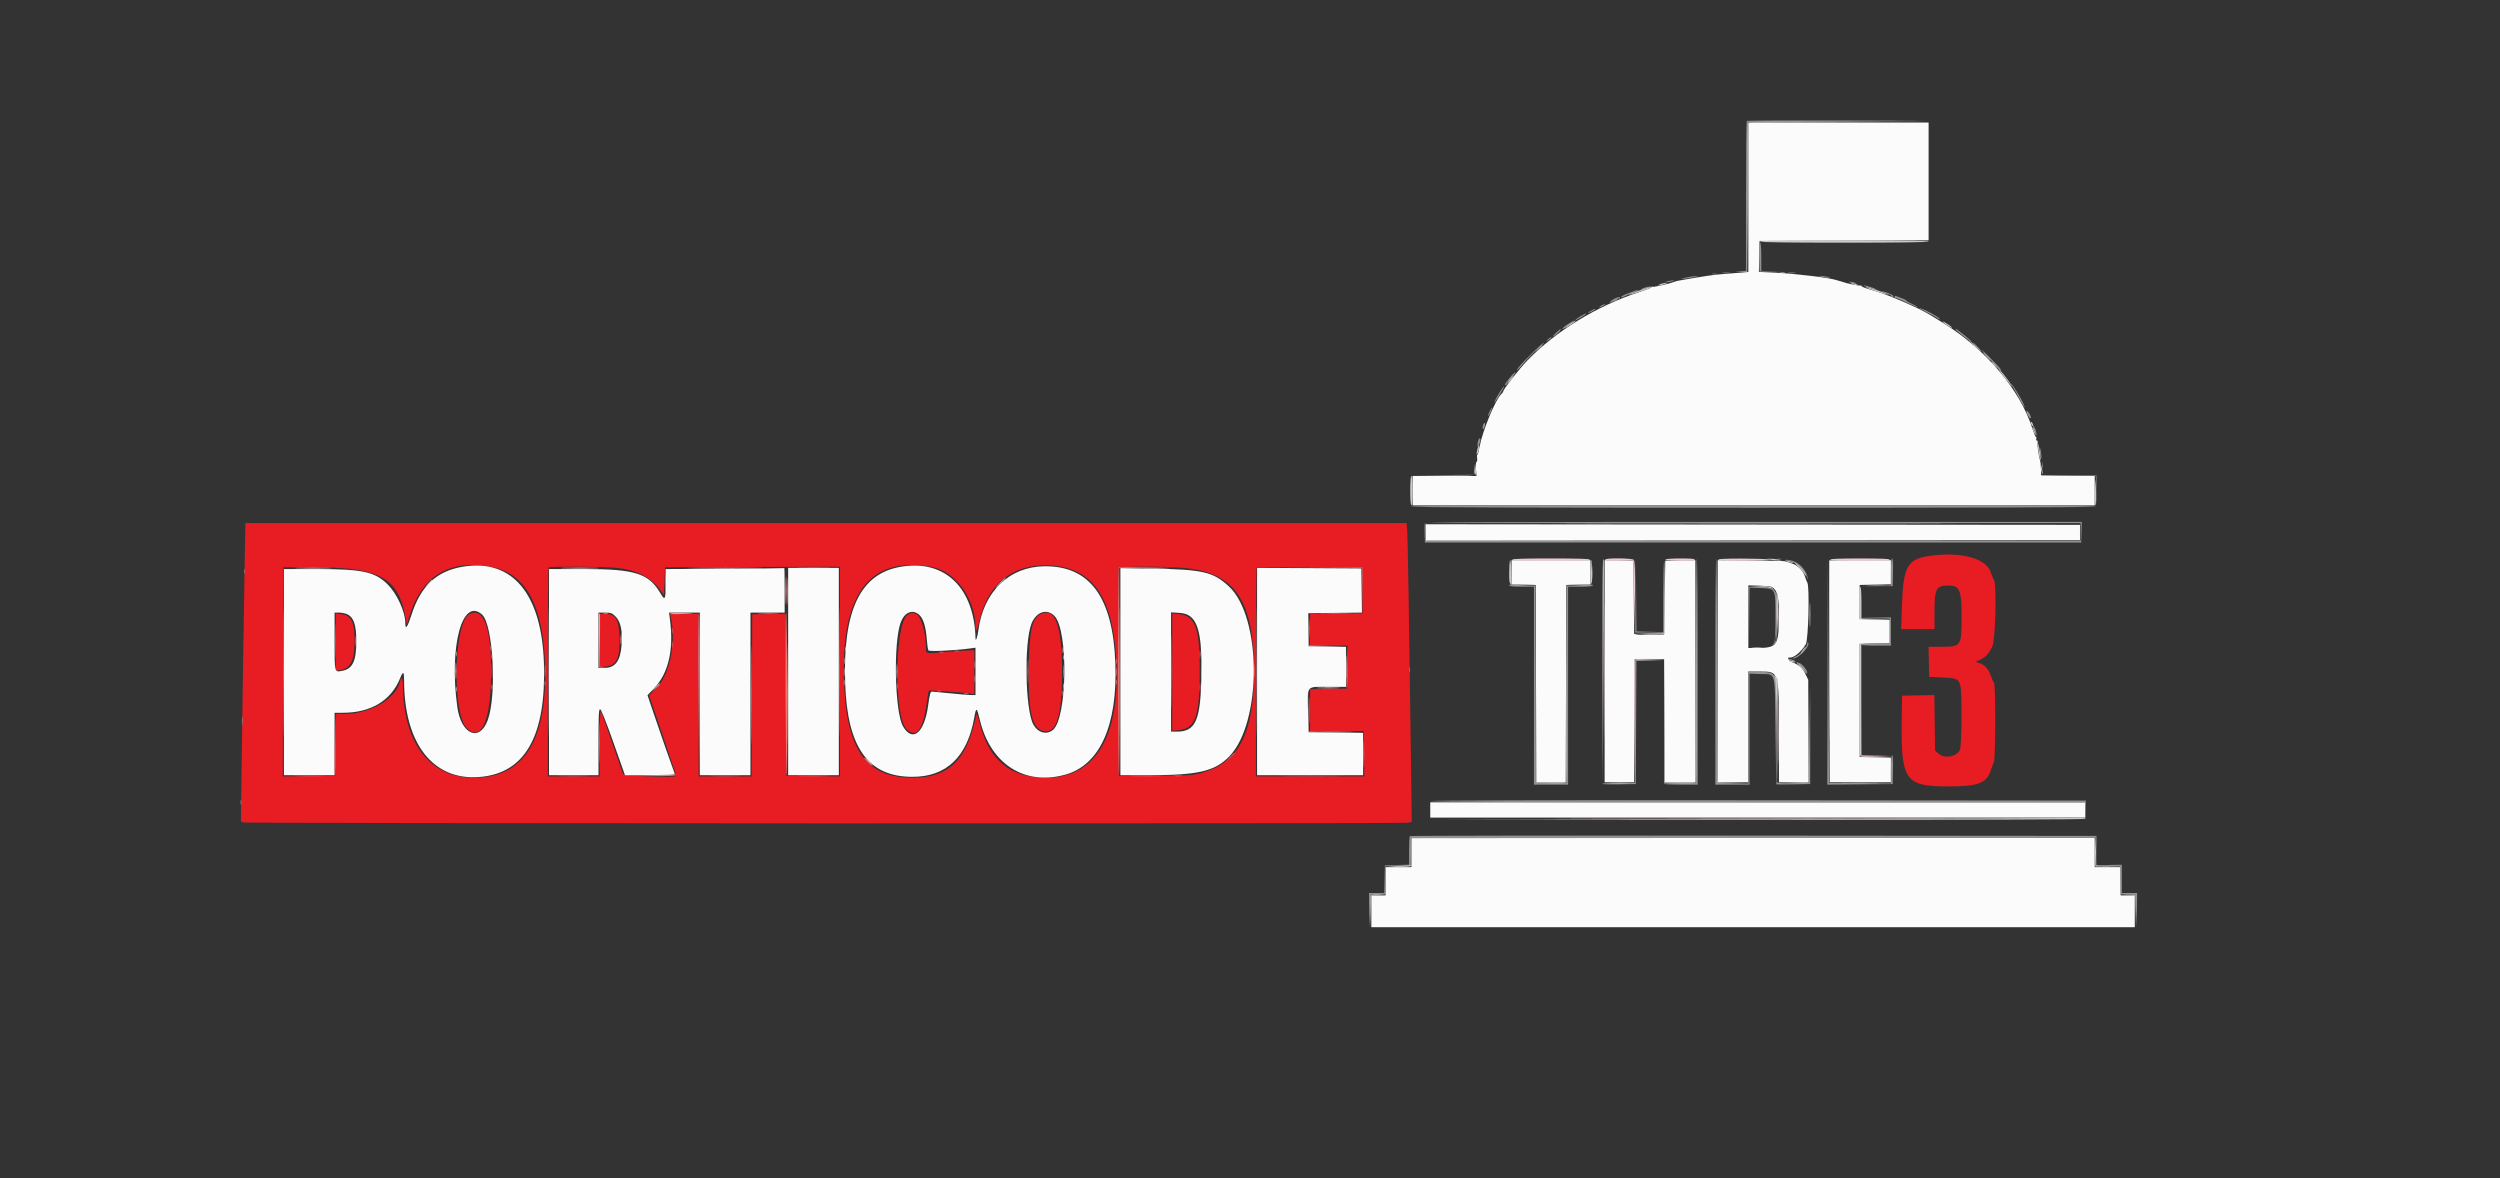 <svg id="svg" version="1.1" width="400" height="188.477" viewBox="0 0 400 188.477" xmlns="http://www.w3.org/2000/svg" xmlns:xlink="http://www.w3.org/1999/xlink" ><rect x="0" y="0" width="400" height="188.477" fill="#333333" stroke="none"/><g id="svgg"><path id="path0" d="M39.139 90.716 C 39.018 97.396,38.725 117.258,38.605 126.947 L 38.549 131.461 39.020 131.593 C 39.618 131.760,224.431 131.806,225.265 131.639 L 225.884 131.515 225.768 122.638 C 225.463 99.444,225.235 85.586,225.144 84.684 L 225.044 83.695 132.155 83.695 L 39.266 83.695 39.139 90.716 M308.493 88.980 C 305.147 89.508,304.512 90.729,304.303 97.031 L 304.183 100.660 306.851 100.660 L 309.519 100.660 309.519 97.841 C 309.519 94.198,309.786 93.691,311.706 93.686 C 313.552 93.681,313.855 94.381,313.855 98.646 C 313.855 103.414,313.804 103.487,310.542 103.487 L 308.566 103.487 308.618 105.891 L 308.671 108.294 310.793 108.396 C 313.171 108.510,313.397 108.622,313.676 109.823 C 313.934 110.935,313.879 119.094,313.609 119.882 C 313.199 121.073,311.194 121.467,310.142 120.563 L 309.614 120.109 309.554 115.657 L 309.494 111.205 306.915 111.258 L 304.336 111.310 304.281 114.703 C 304.118 124.902,304.733 125.825,311.687 125.825 C 316.592 125.825,317.898 125.317,318.561 123.155 C 318.682 122.757,318.882 122.228,319.005 121.979 C 319.298 121.382,319.322 109.382,319.031 109.183 C 318.923 109.109,318.713 108.672,318.565 108.212 C 318.212 107.118,317.584 106.393,316.750 106.118 L 316.077 105.895 316.804 105.564 C 317.713 105.150,318.220 104.595,318.785 103.393 C 319.289 102.319,319.485 93.313,319.016 92.725 C 318.901 92.579,318.661 92.017,318.485 91.476 C 317.767 89.276,313.450 88.198,308.493 88.980 M78.888 90.779 C 84.174 91.876,86.887 96.911,87.207 106.221 C 87.625 118.375,83.852 124.440,75.872 124.440 C 68.722 124.440,64.476 118.862,64.468 109.461 C 64.467 108.351,64.236 108.158,64.006 109.075 C 63.316 111.826,59.216 114.221,55.187 114.229 L 53.729 114.232 53.679 119.180 L 53.629 124.128 49.433 124.179 L 45.238 124.230 45.286 107.497 L 45.335 90.763 50.990 90.783 C 60.747 90.816,63.738 92.526,64.880 98.723 L 65.105 99.941 65.429 98.840 C 67.413 92.087,71.989 89.347,78.888 90.779 M149.003 90.695 C 152.847 91.370,156.079 95.782,156.079 100.353 C 156.079 101.295,156.367 100.842,156.694 99.384 C 157.978 93.672,161.702 90.478,167.113 90.447 C 174.228 90.406,177.804 94.794,178.534 104.458 C 179.508 117.360,175.585 124.414,167.425 124.432 C 161.657 124.444,158.237 121.659,156.752 115.740 C 156.369 114.216,156.284 114.033,156.183 114.515 C 154.684 121.643,151.818 124.440,146.014 124.440 C 138.508 124.440,135.350 119.907,135.027 108.671 C 134.629 94.841,139.193 88.971,149.003 90.695 M98.707 90.857 C 101.765 91.180,104.123 92.366,105.561 94.306 L 106.221 95.197 106.315 92.980 L 106.409 90.763 120.405 90.719 L 134.402 90.675 134.402 107.452 L 134.402 124.230 130.113 124.179 L 125.825 124.128 125.776 111.164 L 125.728 98.199 123.043 98.251 L 120.358 98.303 120.310 111.263 L 120.261 124.222 116.021 124.222 L 111.781 124.222 111.781 111.216 L 111.781 98.209 109.497 98.209 L 107.213 98.209 107.329 98.728 C 108.261 102.904,107.115 108.191,104.809 110.348 L 103.859 111.236 105.849 117.117 C 108.096 123.755,108.200 124.065,108.200 124.156 C 108.200 124.492,99.898 124.184,99.715 123.842 C 99.603 123.632,98.785 121.321,97.897 118.705 C 97.009 116.089,96.207 113.869,96.115 113.770 C 96.017 113.665,95.947 115.796,95.947 118.907 L 95.947 124.222 91.800 124.222 L 87.653 124.222 87.653 107.571 C 87.653 98.413,87.710 90.864,87.779 90.795 C 87.972 90.602,96.760 90.652,98.707 90.857 M189.255 90.858 C 197.577 91.558,200.618 95.966,200.633 107.352 C 200.646 117.388,198.242 122.032,192.177 123.686 C 190.786 124.065,190.216 124.098,184.826 124.112 L 178.982 124.128 178.933 107.634 C 178.907 98.563,178.925 91.034,178.975 90.905 C 179.086 90.612,185.962 90.580,189.255 90.858 M218.002 94.439 L 218.002 98.115 213.818 98.166 L 209.634 98.216 209.577 100.680 C 209.545 102.035,209.555 103.178,209.598 103.221 C 209.641 103.264,211.021 103.299,212.665 103.299 L 215.654 103.299 215.603 106.739 L 215.551 110.179 212.582 110.231 L 209.614 110.283 209.613 113.624 L 209.613 116.965 213.902 116.965 L 218.190 116.965 218.242 120.594 L 218.293 124.222 209.618 124.222 L 200.943 124.222 200.943 107.571 C 200.943 98.413,201.000 90.863,201.070 90.793 C 201.140 90.723,204.979 90.687,209.600 90.714 L 218.002 90.763 218.002 94.439 M75.069 98.271 C 72.607 99.638,72.305 114.124,74.690 116.508 C 76.827 118.645,78.324 115.816,78.545 109.223 C 78.820 101.004,77.521 96.909,75.069 98.271 M145.226 98.376 C 143.147 99.643,142.999 114.621,145.045 116.667 C 146.578 118.200,147.709 116.765,148.257 112.594 C 148.400 111.502,148.565 110.562,148.623 110.503 C 148.729 110.398,154.120 110.772,155.273 110.966 L 155.881 111.068 155.881 107.560 L 155.881 104.053 155.085 104.059 C 154.647 104.062,152.974 104.181,151.367 104.324 C 148.045 104.618,148.162 104.641,148.161 103.712 C 148.159 101.245,147.354 98.511,146.539 98.201 C 145.913 97.963,145.899 97.965,145.226 98.376 M166.402 98.308 C 165.138 99.013,164.732 100.830,164.615 106.315 C 164.455 113.836,165.107 116.685,167.061 116.996 C 169.056 117.314,169.910 114.551,169.925 107.729 C 169.941 100.013,168.803 96.970,166.402 98.308 M53.723 102.734 L 53.723 107.307 54.495 107.203 C 56.076 106.991,56.740 105.617,56.738 102.558 C 56.736 99.522,56.201 98.440,54.612 98.260 L 53.723 98.160 53.723 102.734 M95.947 102.475 L 95.947 106.740 96.926 106.646 C 98.673 106.478,99.233 105.264,99.120 101.889 C 99.023 98.991,98.507 98.209,96.692 98.209 L 95.947 98.209 95.947 102.475 M187.559 107.540 L 187.559 116.924 188.632 116.813 C 191.267 116.541,191.936 114.676,191.955 107.540 C 191.973 100.426,191.298 98.542,188.632 98.267 L 187.559 98.156 187.559 107.540 " stroke="none" fill="#e71d23" fill-rule="evenodd"></path><path id="path1" d="M279.736 31.555 L 279.736 43.507 278.652 43.614 C 278.056 43.673,276.762 43.773,275.778 43.837 C 274.321 43.930,272.221 44.243,268.426 44.933 C 268.270 44.961,268.016 45.038,267.861 45.105 C 267.286 45.350,264.582 45.971,264.449 45.889 C 264.373 45.842,264.283 45.873,264.248 45.958 C 264.213 46.042,263.336 46.389,262.300 46.728 C 255.521 48.945,248.982 52.937,244.393 57.663 C 243.116 58.978,240.528 62.284,240.528 62.601 C 240.528 62.686,240.367 62.908,240.171 63.094 C 239.264 63.952,237.177 69.024,236.751 71.404 C 236.618 72.151,236.452 72.762,236.383 72.762 C 236.314 72.762,236.295 73.016,236.341 73.327 C 236.386 73.638,236.345 73.893,236.249 73.893 C 236.152 73.893,236.110 74.396,236.156 75.024 L 236.238 76.155 231.125 76.155 L 226.013 76.155 226.013 78.511 L 226.013 80.867 280.584 80.867 L 335.156 80.867 335.156 78.514 L 335.156 76.162 330.867 76.111 L 326.579 76.060 326.551 75.024 C 326.536 74.453,326.479 73.860,326.425 73.704 C 326.192 73.040,325.891 70.885,326.005 70.701 C 326.074 70.590,326.031 70.500,325.910 70.500 C 325.789 70.500,325.739 70.372,325.799 70.217 C 325.858 70.061,325.842 69.934,325.762 69.934 C 325.682 69.934,325.420 69.319,325.180 68.567 C 323.205 62.375,317.853 56.018,311.027 51.754 C 308.144 49.953,307.749 49.734,305.749 48.829 C 302.929 47.553,301.123 46.864,299.010 46.260 C 298.362 46.075,297.832 45.849,297.832 45.759 C 297.832 45.669,297.767 45.636,297.687 45.685 C 297.543 45.774,295.369 45.338,294.816 45.111 C 294.661 45.046,294.449 44.981,294.345 44.965 C 294.241 44.949,294.029 44.888,293.874 44.829 C 292.924 44.469,287.233 43.773,284.019 43.625 L 281.422 43.505 281.474 41.027 L 281.527 38.549 295.052 38.500 L 308.577 38.452 308.577 29.028 L 308.577 19.604 294.156 19.604 L 279.736 19.604 279.736 31.555 M228.087 85.203 L 228.087 86.523 280.443 86.475 L 332.799 86.428 332.799 85.203 L 332.799 83.977 280.443 83.930 L 228.087 83.882 228.087 85.203 M241.847 91.558 L 241.847 93.484 243.779 93.537 L 245.712 93.591 245.760 109.378 L 245.808 125.165 248.162 125.165 L 250.516 125.165 250.564 109.378 L 250.613 93.591 252.545 93.537 L 254.477 93.484 254.477 91.558 L 254.477 89.632 248.162 89.632 L 241.847 89.632 241.847 91.558 M256.739 107.399 L 256.739 125.165 259.094 125.165 L 261.448 125.165 261.497 115.316 L 261.546 105.467 263.902 105.467 L 266.258 105.467 266.307 115.316 L 266.356 125.165 268.805 125.165 L 271.254 125.165 271.254 107.399 L 271.254 89.632 268.850 89.668 L 266.447 89.703 266.352 95.605 L 266.258 101.508 264.279 101.563 C 263.190 101.593,262.110 101.571,261.878 101.513 L 261.457 101.408 261.407 95.555 L 261.357 89.702 259.048 89.667 L 256.739 89.632 256.739 107.399 M274.835 107.399 L 274.835 125.165 277.286 125.165 L 279.736 125.165 279.736 116.305 L 279.736 107.446 281.516 107.446 C 284.685 107.446,284.618 107.228,284.629 117.578 L 284.637 125.165 287.001 125.165 L 289.364 125.165 289.342 116.969 L 289.319 108.773 288.872 107.846 C 288.406 106.881,287.768 106.309,286.805 105.996 C 286.322 105.839,285.829 105.112,286.272 105.208 C 286.929 105.351,288.228 104.304,288.936 103.060 C 289.346 102.341,289.551 93.761,289.171 93.214 C 289.099 93.110,288.925 92.661,288.785 92.215 C 288.485 91.264,287.607 90.424,286.585 90.109 C 286.188 89.987,285.742 89.848,285.596 89.801 C 285.449 89.753,282.968 89.696,280.082 89.674 L 274.835 89.632 274.835 107.399 M292.680 89.664 C 292.663 89.681,292.671 97.676,292.697 107.430 L 292.747 125.165 297.646 125.165 L 302.545 125.165 302.545 123.191 L 302.545 121.217 300.047 121.165 L 297.549 121.112 297.549 112.064 L 297.549 103.016 299.953 102.963 L 302.356 102.911 302.356 101.037 L 302.356 99.163 299.953 99.110 L 297.549 99.057 297.549 96.324 L 297.549 93.591 300.047 93.538 L 302.545 93.486 302.545 91.559 L 302.545 89.632 297.628 89.632 C 294.924 89.632,292.697 89.647,292.680 89.664 M74.154 90.657 C 69.906 91.331,67.335 93.710,65.848 98.346 C 65.177 100.438,64.844 100.861,64.844 99.622 C 64.844 97.904,63.505 94.985,62.049 93.528 C 60.008 91.487,58.015 91.050,50.754 91.048 L 45.429 91.046 45.429 107.540 L 45.429 124.034 49.482 124.034 L 53.534 124.034 53.534 119.039 L 53.534 114.043 54.862 114.043 C 59.340 114.043,62.577 112.093,64.013 108.530 C 64.500 107.322,64.656 107.403,64.656 108.867 C 64.656 118.966,69.277 124.899,76.693 124.322 C 84.013 123.753,87.400 117.791,87.029 106.126 C 86.675 95.027,82.003 89.413,74.154 90.657 M144.277 90.657 C 137.665 91.709,134.837 97.545,135.228 109.331 C 135.569 119.599,138.887 124.252,145.900 124.294 C 151.421 124.328,154.789 121.107,155.899 114.734 C 156.186 113.089,156.286 113.144,156.787 115.221 C 158.482 122.245,163.905 125.728,170.394 123.959 C 175.957 122.443,178.815 116.132,178.457 106.157 C 178.077 95.575,174.396 90.530,167.107 90.603 C 161.461 90.660,157.314 94.708,156.527 100.932 C 156.405 101.903,156.098 102.757,156.084 102.168 C 155.888 94.082,151.239 89.549,144.277 90.657 M115.975 90.999 L 106.503 91.050 106.503 93.404 C 106.503 95.974,106.401 96.166,105.686 94.947 C 103.813 91.750,101.640 91.053,93.544 91.049 L 87.842 91.046 87.842 107.540 L 87.842 124.034 91.800 124.034 L 95.759 124.034 95.759 118.756 C 95.759 114.444,95.805 113.478,96.014 113.478 C 96.178 113.478,96.935 115.363,98.134 118.756 L 100.000 124.034 104.026 124.034 C 107.784 124.034,108.043 124.012,107.920 123.704 C 107.651 123.030,105.565 117.056,104.600 114.194 L 103.601 111.234 104.653 110.131 C 106.950 107.723,107.816 104.007,107.201 99.199 L 107.050 98.021 109.510 98.021 L 111.970 98.021 111.970 111.027 L 111.970 124.034 116.023 124.034 L 120.075 124.034 120.075 111.027 L 120.075 98.021 122.809 98.021 L 125.542 98.021 125.542 94.439 C 125.542 92.469,125.521 90.878,125.495 90.903 C 125.469 90.928,121.185 90.971,115.975 90.999 M126.107 107.446 L 126.107 124.034 130.160 124.034 L 134.213 124.034 134.213 107.446 L 134.213 90.858 130.160 90.858 L 126.107 90.858 126.107 107.446 M179.265 107.468 L 179.265 124.034 183.702 124.034 C 191.675 124.034,194.343 123.421,196.660 121.055 C 201.942 115.662,201.914 98.723,196.615 93.817 C 194.126 91.513,192.432 91.114,184.590 90.987 L 179.265 90.901 179.265 107.468 M201.131 107.444 L 201.131 124.034 209.614 124.034 L 218.096 124.034 218.096 120.644 L 218.096 117.255 213.713 117.204 L 209.331 117.154 209.279 113.785 C 209.215 109.563,208.938 109.896,212.511 109.896 L 215.363 109.896 215.363 106.696 L 215.363 103.496 212.347 103.444 L 209.331 103.393 209.331 100.754 L 209.331 98.115 213.623 98.064 L 217.916 98.014 217.865 94.483 L 217.813 90.952 209.472 90.903 L 201.131 90.854 201.131 107.444 M283.943 94.289 C 284.528 94.921,284.719 96.560,284.605 99.978 C 284.494 103.301,284.142 103.672,281.103 103.675 L 279.736 103.676 279.736 98.663 L 279.736 93.650 281.603 93.715 C 283.351 93.775,283.501 93.812,283.943 94.289 M77.140 98.342 C 78.917 99.950,79.514 111.284,78.031 115.248 C 76.701 118.803,73.769 117.510,73.165 113.101 C 71.833 103.380,73.964 95.468,77.140 98.342 M147.014 98.318 C 147.721 98.913,148.122 100.164,148.285 102.288 C 148.350 103.138,148.467 103.936,148.544 104.061 C 148.677 104.277,152.746 104.084,155.278 103.741 L 156.079 103.633 156.079 107.424 L 156.079 111.216 155.372 111.210 C 154.984 111.207,153.478 111.082,152.026 110.931 C 150.575 110.781,149.257 110.656,149.097 110.654 C 148.869 110.651,148.742 111.128,148.501 112.896 C 147.905 117.266,146.016 118.838,144.490 116.235 C 143.141 113.933,142.911 102.579,144.150 99.482 C 144.758 97.962,145.994 97.460,147.014 98.318 M168.746 98.587 C 170.959 100.977,170.757 114.865,168.481 116.780 C 167.477 117.625,166.083 117.254,165.348 115.945 C 164.017 113.575,163.826 102.726,165.063 99.720 C 165.832 97.851,167.570 97.317,168.746 98.587 M55.634 98.317 C 56.600 98.816,56.996 100.006,57.010 102.451 C 57.029 105.789,56.427 107.054,54.679 107.349 C 53.508 107.547,53.534 107.657,53.534 102.628 L 53.534 98.021 54.298 98.021 C 54.718 98.021,55.319 98.154,55.634 98.317 M98.489 98.640 C 99.296 99.447,99.618 100.912,99.466 103.082 C 99.277 105.785,98.455 106.880,96.616 106.880 L 95.759 106.880 95.759 102.451 L 95.759 98.021 96.814 98.021 C 97.756 98.021,97.937 98.087,98.489 98.640 M190.372 98.576 C 191.887 99.655,192.394 102.553,192.205 109.048 C 192.021 115.351,191.196 117.059,188.332 117.059 L 187.370 117.059 187.370 107.518 L 187.370 97.977 188.557 98.052 C 189.417 98.107,189.915 98.251,190.372 98.576 M228.841 129.595 L 228.841 130.820 281.244 130.820 L 333.648 130.820 333.648 129.595 L 333.648 128.369 281.244 128.369 L 228.841 128.369 228.841 129.595 M225.825 136.381 L 225.825 138.737 223.751 138.737 L 221.678 138.737 221.678 140.999 L 221.678 143.261 220.547 143.261 L 219.416 143.261 219.416 145.806 L 219.416 148.351 280.490 148.351 L 341.565 148.351 341.565 145.806 L 341.565 143.261 340.434 143.261 L 339.303 143.261 339.303 140.999 L 339.303 138.737 337.229 138.737 L 335.156 138.737 335.156 136.381 L 335.156 134.025 280.490 134.025 L 225.825 134.025 225.825 136.381 " stroke="none" fill="#fbfbfb" fill-rule="evenodd"></path><path id="path2" d="M125.809 94.439 C 125.809 96.461,125.837 97.288,125.871 96.277 C 125.905 95.266,125.905 93.612,125.871 92.601 C 125.837 91.590,125.809 92.418,125.809 94.439 M211.546 98.161 C 212.660 98.195,214.484 98.195,215.598 98.161 C 216.713 98.128,215.801 98.101,213.572 98.101 C 211.343 98.101,210.431 98.128,211.546 98.161 M78.675 107.446 C 78.675 108.534,78.706 108.980,78.744 108.435 C 78.782 107.891,78.782 107.000,78.744 106.456 C 78.706 105.912,78.675 106.357,78.675 107.446 M178.569 107.540 C 178.570 108.162,178.605 108.394,178.647 108.055 C 178.689 107.716,178.689 107.207,178.646 106.924 C 178.603 106.641,178.568 106.918,178.569 107.540 M87.131 109.331 C 87.131 109.694,87.170 109.842,87.218 109.661 C 87.265 109.479,87.265 109.182,87.218 109.001 C 87.170 108.820,87.131 108.968,87.131 109.331 M143.497 109.802 C 143.499 110.217,143.538 110.364,143.583 110.130 C 143.628 109.895,143.626 109.556,143.579 109.376 C 143.532 109.196,143.495 109.387,143.497 109.802 M104.889 110.132 L 104.336 110.745 104.948 110.191 C 105.285 109.886,105.561 109.611,105.561 109.578 C 105.561 109.433,105.405 109.561,104.889 110.132 M210.980 110.225 C 211.784 110.260,213.098 110.260,213.902 110.225 C 214.705 110.190,214.048 110.161,212.441 110.161 C 210.834 110.161,210.177 110.190,210.980 110.225 M104.053 124.034 L 100.000 124.140 103.995 124.181 C 106.500 124.207,108.032 124.152,108.106 124.034 C 108.170 123.930,108.196 123.864,108.164 123.887 C 108.132 123.910,106.282 123.976,104.053 124.034 M47.361 124.175 C 48.475 124.208,50.299 124.208,51.414 124.175 C 52.528 124.141,51.616 124.114,49.387 124.114 C 47.158 124.114,46.246 124.141,47.361 124.175 M89.784 124.175 C 90.904 124.208,92.686 124.208,93.743 124.174 C 94.800 124.141,93.883 124.114,91.706 124.114 C 89.529 124.114,88.664 124.141,89.784 124.175 M113.892 124.174 C 115.000 124.208,116.866 124.208,118.039 124.175 C 119.211 124.142,118.303 124.114,116.023 124.114 C 113.742 124.114,112.783 124.141,113.892 124.174 M128.029 124.174 C 129.138 124.208,131.004 124.208,132.176 124.175 C 133.348 124.142,132.441 124.114,130.160 124.114 C 127.879 124.114,126.920 124.141,128.029 124.174 M181.187 124.174 C 182.295 124.208,184.161 124.208,185.334 124.175 C 186.506 124.142,185.598 124.114,183.318 124.114 C 181.037 124.114,180.078 124.141,181.187 124.174 M205.527 124.175 C 207.892 124.205,211.709 124.205,214.009 124.175 C 216.309 124.145,214.373 124.121,209.708 124.121 C 205.042 124.121,203.161 124.145,205.527 124.175 " stroke="none" fill="#f2777c" fill-rule="evenodd"></path><path id="path3" d="M279.485 19.353 C 279.416 19.422,279.359 24.846,279.359 31.407 L 279.359 43.335 278.464 43.405 L 277.568 43.476 278.557 43.510 L 279.545 43.544 279.593 31.527 L 279.642 19.510 294.156 19.414 L 308.671 19.318 294.141 19.273 C 286.149 19.248,279.554 19.284,279.485 19.353 M281.474 41.140 L 281.527 43.450 283.318 43.462 L 285.108 43.474 283.459 43.407 L 281.810 43.341 281.810 41.086 C 281.810 39.664,281.738 38.831,281.615 38.831 C 281.490 38.831,281.440 39.646,281.474 41.140 M275.636 43.679 C 275.921 43.722,276.388 43.722,276.673 43.679 C 276.958 43.636,276.725 43.600,276.155 43.600 C 275.584 43.600,275.351 43.636,275.636 43.679 M286.192 43.679 C 286.477 43.722,286.944 43.722,287.229 43.679 C 287.514 43.636,287.281 43.600,286.711 43.600 C 286.140 43.600,285.907 43.636,286.192 43.679 M273.940 43.862 C 274.121 43.910,274.418 43.910,274.599 43.862 C 274.781 43.815,274.632 43.776,274.270 43.776 C 273.907 43.776,273.758 43.815,273.940 43.862 M269.840 44.388 C 268.326 44.707,269.112 44.718,270.782 44.402 C 271.508 44.264,271.847 44.151,271.536 44.151 C 271.225 44.151,270.462 44.258,269.840 44.388 M291.517 44.309 C 292.472 44.506,293.244 44.497,292.460 44.298 C 292.149 44.219,291.640 44.154,291.329 44.153 C 290.853 44.153,290.883 44.178,291.517 44.309 M266.635 45.061 C 266.372 45.180,266.487 45.197,267.012 45.117 C 267.427 45.053,267.802 44.971,267.845 44.933 C 268.007 44.790,266.997 44.897,266.635 45.061 M296.136 45.240 C 296.780 45.447,297.276 45.447,296.795 45.240 C 296.588 45.151,296.249 45.081,296.041 45.084 C 295.738 45.088,295.757 45.119,296.136 45.240 M298.869 45.994 C 299.387 46.186,299.981 46.343,300.189 46.344 C 300.396 46.345,300.099 46.188,299.529 45.994 C 298.188 45.539,297.635 45.539,298.869 45.994 M262.959 46.089 C 262.597 46.228,262.427 46.343,262.582 46.343 C 262.738 46.343,263.162 46.228,263.525 46.089 C 263.888 45.949,264.057 45.835,263.902 45.835 C 263.746 45.835,263.322 45.949,262.959 46.089 M261.640 46.506 C 261.484 46.564,260.912 46.776,260.368 46.976 C 259.823 47.177,259.378 47.420,259.378 47.517 C 259.378 47.626,259.504 47.627,259.708 47.520 C 259.889 47.424,260.335 47.226,260.697 47.079 C 261.876 46.602,262.303 46.397,262.111 46.399 C 262.008 46.400,261.795 46.448,261.640 46.506 M301.602 46.892 C 301.965 47.057,302.326 47.178,302.403 47.159 C 302.481 47.141,302.545 47.210,302.545 47.314 C 302.545 47.418,302.630 47.502,302.733 47.502 C 303.231 47.502,302.828 47.129,302.040 46.860 C 300.935 46.484,300.739 46.498,301.602 46.892 M303.110 47.482 C 303.110 47.597,303.174 47.675,303.252 47.657 C 303.329 47.638,304.149 47.978,305.072 48.412 C 305.996 48.847,306.780 49.173,306.815 49.138 C 306.850 49.103,306.455 48.876,305.937 48.633 C 305.419 48.390,304.995 48.139,304.995 48.074 C 304.995 48.008,304.677 47.841,304.288 47.702 C 303.900 47.563,303.475 47.410,303.346 47.361 C 303.216 47.313,303.110 47.367,303.110 47.482 M258.471 47.701 C 258.231 47.797,257.892 48.020,257.717 48.197 C 257.418 48.499,257.422 48.509,257.776 48.366 C 257.983 48.282,258.301 48.171,258.483 48.119 C 258.664 48.067,258.812 47.944,258.812 47.846 C 258.812 47.749,258.897 47.721,259.001 47.785 C 259.105 47.849,259.189 47.812,259.189 47.702 C 259.189 47.466,259.057 47.466,258.471 47.701 M256.173 48.916 C 255.914 49.064,255.787 49.186,255.891 49.186 C 255.994 49.186,256.291 49.064,256.550 48.916 C 256.810 48.768,256.937 48.647,256.833 48.647 C 256.730 48.647,256.433 48.768,256.173 48.916 M307.069 49.288 C 307.069 49.334,307.684 49.679,308.435 50.054 C 309.187 50.430,309.883 50.815,309.981 50.910 C 310.080 51.006,310.248 51.084,310.355 51.084 C 310.680 51.084,309.178 50.136,308.090 49.655 C 307.529 49.407,307.069 49.242,307.069 49.288 M254.618 49.684 C 253.914 50.066,253.956 50.225,254.665 49.859 C 254.976 49.698,255.231 49.526,255.231 49.477 C 255.231 49.355,255.211 49.362,254.618 49.684 M252.815 50.633 C 252.367 50.901,252.040 51.160,252.089 51.209 C 252.137 51.257,252.588 51.039,253.091 50.723 C 254.202 50.025,253.959 49.947,252.815 50.633 M250.848 51.862 C 250.356 52.184,249.953 52.529,249.953 52.629 C 249.953 52.728,250.186 52.629,250.471 52.410 C 250.756 52.190,251.202 51.847,251.461 51.648 C 252.184 51.091,251.847 51.209,250.848 51.862 M249.057 53.168 C 248.721 53.484,248.445 53.783,248.445 53.832 C 248.445 54.006,249.558 53.098,249.655 52.846 C 249.789 52.496,249.754 52.515,249.057 53.168 M312.912 52.721 C 312.912 52.901,315.218 54.665,315.454 54.665 C 315.527 54.665,315.090 54.269,314.485 53.785 C 312.901 52.518,312.912 52.526,312.912 52.721 M247.665 54.299 C 247.243 54.666,247.241 54.676,247.633 54.487 C 247.861 54.376,248.099 54.202,248.163 54.099 C 248.348 53.799,248.145 53.881,247.665 54.299 M244.678 56.949 C 243.525 58.102,242.639 59.099,242.707 59.164 C 242.776 59.230,243.098 58.953,243.424 58.549 C 244.222 57.557,245.349 56.410,246.358 55.558 C 246.817 55.171,247.099 54.854,246.983 54.854 C 246.868 54.854,245.831 55.797,244.678 56.949 M315.740 54.913 C 315.740 54.945,316.016 55.221,316.352 55.526 L 316.965 56.079 316.411 55.467 C 315.895 54.895,315.740 54.767,315.740 54.913 M317.059 55.993 C 317.059 56.043,317.653 56.712,318.379 57.480 C 319.105 58.247,319.698 58.936,319.698 59.012 C 319.698 59.087,319.828 59.199,319.986 59.259 C 320.211 59.346,320.233 59.300,320.088 59.044 C 319.889 58.692,317.059 55.842,317.059 55.993 M241.621 60.368 C 240.787 61.398,240.648 61.640,240.894 61.640 C 241.003 61.640,241.093 61.520,241.093 61.373 C 241.093 61.226,241.157 61.076,241.235 61.040 C 241.545 60.897,242.662 59.566,242.473 59.566 C 242.361 59.566,241.978 59.927,241.621 60.368 M322.138 62.064 C 322.360 62.401,322.836 63.249,323.196 63.949 C 323.903 65.325,324.190 65.641,323.728 64.536 C 323.410 63.775,321.981 61.451,321.831 61.451 C 321.778 61.451,321.916 61.727,322.138 62.064 M239.897 62.833 C 239.543 63.386,239.196 64.043,239.126 64.294 C 239.055 64.545,239.239 64.326,239.535 63.808 C 239.831 63.289,240.228 62.632,240.416 62.347 C 240.605 62.062,240.710 61.828,240.650 61.828 C 240.589 61.828,240.250 62.281,239.897 62.833 M238.353 65.800 C 238.189 66.118,238.081 66.453,238.113 66.545 C 238.145 66.637,238.314 66.377,238.487 65.967 C 238.862 65.083,238.778 64.979,238.353 65.800 M324.222 65.872 C 324.222 66.113,324.681 66.918,324.818 66.918 C 325.026 66.918,325.018 66.840,324.758 66.267 C 324.572 65.859,324.222 65.601,324.222 65.872 M237.258 68.088 C 237.157 68.477,237.236 68.775,237.394 68.599 C 237.586 68.386,237.703 67.672,237.546 67.672 C 237.448 67.672,237.318 67.859,237.258 68.088 M325.318 68.147 C 325.254 68.211,325.320 68.491,325.465 68.769 C 325.610 69.047,325.735 69.402,325.744 69.557 C 325.753 69.713,325.797 69.751,325.843 69.642 C 325.953 69.378,325.468 67.997,325.318 68.147 M236.500 70.547 C 236.437 70.780,236.385 71.094,236.383 71.244 C 236.379 71.659,236.690 71.241,236.831 70.641 C 236.977 70.023,236.664 69.934,236.500 70.547 M326.329 71.725 C 326.323 71.932,326.388 72.441,326.474 72.856 C 326.605 73.490,326.629 73.520,326.629 73.044 C 326.628 72.384,326.347 71.145,326.329 71.725 M326.724 74.458 C 326.724 74.925,326.761 75.115,326.806 74.882 C 326.851 74.649,326.851 74.267,326.806 74.034 C 326.761 73.801,326.724 73.992,326.724 74.458 M235.848 74.973 L 235.815 75.960 230.679 76.013 L 225.542 76.067 230.685 76.111 C 236.410 76.160,236.082 76.241,235.954 74.810 C 235.882 73.994,235.881 73.995,235.848 74.973 M331.097 76.106 L 335.332 76.162 335.394 78.373 L 335.456 80.584 335.447 78.322 L 335.438 76.060 331.150 76.055 L 326.861 76.049 331.097 76.106 M225.636 81.056 C 225.636 81.181,244.043 81.244,280.479 81.244 C 316.838 81.244,335.361 81.181,335.438 81.056 C 335.516 80.930,317.187 80.867,280.595 80.867 C 244.082 80.867,225.636 80.930,225.636 81.056 M227.978 83.759 C 227.924 83.899,227.906 84.641,227.936 85.409 L 227.992 86.805 280.490 86.805 L 332.988 86.805 333.042 85.156 L 333.097 83.506 280.586 83.506 C 236.800 83.506,228.059 83.548,227.978 83.759 M332.893 85.108 L 332.893 86.522 280.490 86.522 L 228.087 86.522 228.087 85.108 L 228.087 83.695 280.490 83.695 L 332.893 83.695 332.893 85.108 M261.684 95.240 L 261.640 101.225 263.949 101.185 L 266.258 101.144 264.046 101.085 L 261.834 101.025 261.781 95.140 L 261.729 89.255 261.684 95.240 M271.348 107.304 L 271.348 125.259 268.756 125.259 C 267.330 125.259,266.164 125.323,266.164 125.401 C 266.164 125.478,267.394 125.542,268.897 125.542 L 271.631 125.542 271.631 107.446 C 271.631 97.493,271.567 89.350,271.489 89.350 C 271.411 89.350,271.348 97.429,271.348 107.304 M274.458 107.446 L 274.458 125.542 277.191 125.542 L 279.925 125.542 279.925 116.664 L 279.925 107.786 281.706 107.852 C 284.195 107.943,283.961 107.048,284.078 116.927 C 284.134 121.613,284.197 125.471,284.220 125.500 C 284.242 125.529,285.469 125.529,286.946 125.500 L 289.632 125.448 289.637 117.625 L 289.641 109.802 289.542 117.531 L 289.444 125.259 287.276 125.314 C 286.084 125.344,284.920 125.322,284.690 125.265 L 284.271 125.161 284.219 116.780 L 284.166 108.398 283.737 107.969 C 283.363 107.595,283.080 107.532,281.522 107.475 L 279.736 107.409 279.736 116.387 L 279.736 125.364 277.238 125.312 L 274.741 125.259 274.741 107.304 C 274.741 97.429,274.677 89.350,274.599 89.350 C 274.522 89.350,274.458 97.493,274.458 107.446 M284.307 89.480 C 284.489 89.527,284.786 89.527,284.967 89.480 C 285.148 89.432,285.000 89.393,284.637 89.393 C 284.274 89.393,284.126 89.432,284.307 89.480 M292.411 107.402 L 292.366 125.548 297.597 125.498 L 302.828 125.448 302.880 123.139 C 302.915 121.645,302.865 120.829,302.739 120.829 C 302.616 120.829,302.545 121.665,302.545 123.095 L 302.545 125.360 297.597 125.309 L 292.648 125.259 292.553 107.257 L 292.457 89.255 292.411 107.402 M302.545 91.512 L 302.545 93.674 300.047 93.736 L 297.549 93.797 300.189 93.788 L 302.828 93.779 302.881 91.565 C 302.915 90.134,302.865 89.350,302.739 89.350 C 302.617 89.350,302.545 90.152,302.545 91.512 M286.568 89.845 C 287.688 90.237,288.656 91.162,289.049 92.215 C 289.252 92.759,289.316 92.839,289.243 92.460 C 288.984 91.109,287.706 89.829,286.428 89.642 L 285.674 89.531 286.568 89.845 M254.733 91.612 C 254.733 92.597,254.765 93.000,254.804 92.507 C 254.843 92.015,254.843 91.209,254.804 90.716 C 254.765 90.224,254.733 90.627,254.733 91.612 M39.064 91.423 C 39.064 91.786,39.102 91.934,39.150 91.753 C 39.197 91.572,39.197 91.275,39.150 91.093 C 39.102 90.912,39.064 91.060,39.064 91.423 M241.470 93.665 C 241.470 93.804,242.128 93.874,243.450 93.874 L 245.429 93.874 245.429 109.708 L 245.429 125.542 248.162 125.542 L 250.895 125.542 250.895 109.708 L 250.895 93.874 252.875 93.874 C 254.196 93.874,254.854 93.804,254.854 93.665 C 254.854 93.550,254.720 93.508,254.556 93.571 C 254.392 93.634,253.459 93.685,252.483 93.685 L 250.709 93.685 250.661 109.472 L 250.613 125.259 248.162 125.259 L 245.712 125.259 245.663 109.472 L 245.615 93.685 243.841 93.685 C 242.865 93.685,241.932 93.634,241.768 93.571 C 241.604 93.508,241.470 93.550,241.470 93.665 M279.780 98.728 L 279.824 103.582 279.877 98.803 L 279.931 94.025 281.641 94.091 C 284.129 94.186,284.072 94.076,284.072 98.754 C 284.072 101.810,284.019 102.543,283.774 102.927 L 283.476 103.393 283.868 102.948 C 284.261 102.502,284.480 96.126,284.145 94.876 C 283.968 94.218,282.979 93.874,281.263 93.874 L 279.736 93.874 279.780 98.728 M289.615 98.303 C 289.615 100.066,289.643 100.812,289.678 99.962 C 289.713 99.112,289.713 97.670,289.679 96.758 C 289.644 95.845,289.616 96.541,289.615 98.303 M300.047 98.916 L 302.356 98.975 302.356 100.948 L 302.356 102.922 300.105 102.922 C 298.808 102.922,297.805 103.002,297.738 103.110 C 297.663 103.232,298.490 103.299,300.083 103.299 L 302.545 103.299 302.545 101.037 L 302.545 98.775 300.141 98.815 L 297.738 98.856 300.047 98.916 M289.161 102.941 C 289.161 103.477,288.222 104.577,287.427 104.971 C 286.981 105.191,286.727 105.372,286.861 105.372 C 287.822 105.373,289.771 103.280,289.273 102.782 C 289.211 102.721,289.161 102.792,289.161 102.941 M286.239 105.515 C 286.343 105.617,286.682 105.755,286.993 105.822 C 287.642 105.961,287.283 105.691,286.522 105.468 C 286.213 105.377,286.116 105.393,286.239 105.515 M261.595 115.410 L 261.546 125.259 258.954 125.259 C 257.528 125.259,256.362 125.325,256.362 125.406 C 256.362 125.486,257.571 125.529,259.048 125.500 L 261.734 125.448 261.783 115.604 L 261.832 105.761 264.045 105.702 L 266.258 105.642 263.951 105.601 L 261.643 105.561 261.595 115.410 M288.147 106.527 C 288.470 106.877,288.828 107.333,288.942 107.540 C 289.105 107.836,289.151 107.851,289.155 107.613 C 289.163 107.222,288.497 106.374,287.968 106.101 C 287.650 105.937,287.689 106.032,288.147 106.527 M225.495 107.163 C 225.497 107.578,225.536 107.725,225.581 107.491 C 225.626 107.256,225.624 106.917,225.577 106.737 C 225.530 106.557,225.493 106.748,225.495 107.163 M38.703 115.363 C 38.703 116.037,38.737 116.312,38.779 115.975 C 38.821 115.639,38.821 115.087,38.779 114.750 C 38.737 114.413,38.703 114.689,38.703 115.363 M38.498 128.369 C 38.498 128.732,38.537 128.881,38.584 128.699 C 38.632 128.518,38.632 128.221,38.584 128.040 C 38.537 127.858,38.498 128.007,38.498 128.369 M228.841 128.181 C 228.841 128.306,246.370 128.369,281.236 128.369 L 333.632 128.369 333.700 129.830 L 333.769 131.291 333.755 129.689 L 333.742 128.087 281.291 128.039 C 246.356 128.008,228.841 128.055,228.841 128.181 M225.574 133.773 C 225.504 133.842,225.448 134.900,225.448 136.123 L 225.448 138.347 223.516 138.401 L 221.583 138.454 221.530 140.669 L 221.477 142.884 220.258 142.884 L 219.039 142.884 219.078 145.664 L 219.117 148.445 219.219 145.806 L 219.321 143.167 220.500 143.111 L 221.678 143.055 221.678 140.808 L 221.678 138.561 223.704 138.508 L 225.730 138.454 225.760 136.287 L 225.789 134.119 280.560 134.071 L 335.331 134.024 335.395 136.051 L 335.459 138.077 335.449 135.910 L 335.438 133.742 280.569 133.694 C 250.391 133.668,225.643 133.704,225.574 133.773 M337.229 138.538 L 339.208 138.643 339.261 140.849 L 339.314 143.055 340.487 143.111 L 341.659 143.167 341.761 145.806 L 341.864 148.445 341.903 145.664 L 341.942 142.884 340.716 142.884 L 339.491 142.884 339.491 140.622 L 339.491 138.360 337.370 138.397 L 335.250 138.434 337.229 138.538 " stroke="none" fill="#929292" fill-rule="evenodd"></path><path id="path4" d="M106.388 93.214 C 106.388 94.562,106.418 95.088,106.455 94.384 C 106.491 93.680,106.491 92.577,106.454 91.934 C 106.417 91.290,106.388 91.866,106.388 93.214 M201.033 107.446 C 201.033 116.621,201.056 120.375,201.084 115.787 C 201.112 111.199,201.112 103.692,201.084 99.105 C 201.056 94.517,201.033 98.270,201.033 107.446 M95.843 98.261 C 95.793 98.393,95.774 100.365,95.802 102.643 L 95.853 106.786 96.561 106.806 L 97.270 106.826 96.602 106.747 L 95.934 106.668 95.988 102.344 C 96.040 98.101,96.029 97.777,95.843 98.261 M96.560 98.151 C 96.741 98.198,97.038 98.198,97.220 98.151 C 97.401 98.103,97.253 98.064,96.890 98.064 C 96.527 98.064,96.378 98.103,96.560 98.151 M107.192 98.162 C 107.143 98.240,107.796 98.281,108.641 98.253 C 111.284 98.165,111.583 98.085,109.389 98.052 C 108.229 98.035,107.240 98.084,107.192 98.162 M111.781 111.084 L 111.876 124.128 111.924 111.227 C 111.951 104.131,111.908 98.261,111.830 98.182 C 111.751 98.104,111.729 103.909,111.781 111.084 M121.536 98.161 C 122.288 98.196,123.518 98.196,124.270 98.161 C 125.021 98.125,124.406 98.096,122.903 98.096 C 121.400 98.096,120.785 98.125,121.536 98.161 M72.994 104.618 C 72.994 104.981,73.033 105.130,73.080 104.948 C 73.127 104.767,73.127 104.470,73.080 104.288 C 73.033 104.107,72.994 104.255,72.994 104.618 M78.649 104.995 C 78.649 105.358,78.688 105.507,78.735 105.325 C 78.782 105.144,78.782 104.847,78.735 104.665 C 78.688 104.484,78.649 104.632,78.649 104.995 M135.018 105.749 C 135.018 106.216,135.055 106.407,135.100 106.173 C 135.145 105.940,135.145 105.558,135.100 105.325 C 135.055 105.092,135.018 105.283,135.018 105.749 M170.096 107.446 C 170.096 108.431,170.128 108.834,170.167 108.341 C 170.206 107.849,170.206 107.043,170.167 106.550 C 170.128 106.058,170.096 106.461,170.096 107.446 M87.152 107.352 C 87.153 108.181,87.186 108.497,87.226 108.053 C 87.266 107.610,87.265 106.931,87.225 106.545 C 87.184 106.159,87.152 106.522,87.152 107.352 M135.015 109.237 C 135.017 109.651,135.055 109.799,135.100 109.564 C 135.145 109.330,135.144 108.990,135.097 108.810 C 135.049 108.630,135.012 108.822,135.015 109.237 M78.649 109.896 C 78.649 110.259,78.688 110.408,78.735 110.226 C 78.782 110.045,78.782 109.748,78.735 109.566 C 78.688 109.385,78.649 109.533,78.649 109.896 M72.994 110.273 C 72.994 110.636,73.033 110.785,73.080 110.603 C 73.127 110.422,73.127 110.125,73.080 109.943 C 73.033 109.762,72.994 109.910,72.994 110.273 M95.842 118.850 C 95.842 121.753,95.868 122.914,95.900 121.431 C 95.932 119.947,95.932 117.572,95.900 116.153 C 95.868 114.733,95.841 115.947,95.842 118.850 " stroke="none" fill="#ed9fa2" fill-rule="evenodd"></path><path id="path5" d="M47.749 90.810 C 49.077 90.843,51.197 90.842,52.461 90.810 C 53.725 90.777,52.639 90.751,50.047 90.751 C 47.455 90.751,46.421 90.778,47.749 90.810 M90.245 90.810 C 91.619 90.842,93.867 90.842,95.240 90.810 C 96.614 90.778,95.490 90.752,92.743 90.752 C 89.995 90.752,88.871 90.778,90.245 90.810 M111.276 90.810 C 113.953 90.840,118.279 90.840,120.890 90.810 C 123.500 90.781,121.310 90.757,116.023 90.757 C 110.735 90.757,108.599 90.781,111.276 90.810 M128.050 90.810 C 129.274 90.843,131.225 90.843,132.386 90.810 C 133.546 90.777,132.545 90.750,130.160 90.750 C 127.776 90.750,126.826 90.777,128.050 90.810 M179.014 90.795 C 178.839 90.969,178.855 123.991,179.029 124.099 C 179.107 124.147,179.148 116.689,179.121 107.525 L 179.072 90.865 183.551 90.810 L 188.030 90.756 183.585 90.713 C 181.140 90.689,179.083 90.726,179.014 90.795 M209.515 90.810 L 217.900 90.862 217.957 94.394 L 218.014 97.926 218.008 94.345 L 218.002 90.763 209.566 90.760 L 201.131 90.758 209.515 90.810 M125.686 110.973 C 125.713 118.097,125.798 123.988,125.874 124.065 C 125.951 124.141,125.991 118.313,125.964 111.112 C 125.936 103.912,125.851 98.021,125.775 98.021 C 125.699 98.021,125.659 103.849,125.686 110.973 M53.616 102.639 C 53.616 105.127,53.643 106.119,53.675 104.843 C 53.708 103.567,53.708 101.531,53.675 100.319 C 53.642 99.107,53.616 100.151,53.616 102.639 M209.498 100.566 C 209.499 101.913,209.529 102.440,209.565 101.736 C 209.601 101.032,209.601 99.929,209.564 99.285 C 209.528 98.642,209.498 99.218,209.498 100.566 M107.493 100.943 C 107.495 101.357,107.534 101.505,107.579 101.270 C 107.624 101.036,107.623 100.696,107.575 100.516 C 107.528 100.336,107.491 100.528,107.493 100.943 M56.802 102.545 C 56.802 103.322,56.836 103.640,56.876 103.252 C 56.917 102.863,56.917 102.227,56.876 101.838 C 56.836 101.449,56.802 101.767,56.802 102.545 M99.212 102.356 C 99.212 103.030,99.246 103.306,99.288 102.969 C 99.330 102.632,99.330 102.081,99.288 101.744 C 99.246 101.407,99.212 101.682,99.212 102.356 M107.493 103.205 C 107.495 103.619,107.534 103.767,107.579 103.532 C 107.624 103.298,107.623 102.958,107.575 102.778 C 107.528 102.598,107.491 102.790,107.493 103.205 M78.460 103.676 C 78.460 104.039,78.499 104.187,78.547 104.006 C 78.594 103.824,78.594 103.527,78.547 103.346 C 78.499 103.164,78.460 103.313,78.460 103.676 M169.891 104.053 C 169.891 104.519,169.928 104.710,169.973 104.477 C 170.018 104.244,170.018 103.862,169.973 103.629 C 169.928 103.395,169.891 103.586,169.891 104.053 M215.457 106.730 C 215.405 108.669,215.429 110.190,215.509 110.109 C 215.589 110.029,215.631 108.442,215.603 106.584 L 215.550 103.205 215.457 106.730 M191.953 104.713 C 191.954 105.335,191.989 105.566,192.031 105.228 C 192.073 104.889,192.072 104.380,192.029 104.097 C 191.986 103.813,191.952 104.090,191.953 104.713 M152.733 104.183 C 152.915 104.230,153.212 104.230,153.393 104.183 C 153.574 104.135,153.426 104.097,153.063 104.097 C 152.700 104.097,152.552 104.135,152.733 104.183 M150.283 104.371 C 150.464 104.419,150.761 104.419,150.943 104.371 C 151.124 104.324,150.975 104.285,150.613 104.285 C 150.250 104.285,150.101 104.324,150.283 104.371 M164.450 107.352 C 164.450 109.114,164.478 109.860,164.513 109.010 C 164.548 108.160,164.548 106.718,164.514 105.806 C 164.479 104.893,164.451 105.589,164.450 107.352 M178.558 105.844 C 178.560 106.258,178.599 106.406,178.644 106.171 C 178.689 105.937,178.688 105.597,178.640 105.417 C 178.593 105.237,178.556 105.429,178.558 105.844 M73.021 107.352 C 73.021 108.492,73.052 108.934,73.090 108.334 C 73.127 107.734,73.127 106.801,73.089 106.261 C 73.051 105.720,73.020 106.211,73.021 107.352 M143.518 107.446 C 143.518 108.431,143.549 108.834,143.588 108.341 C 143.627 107.849,143.627 107.043,143.588 106.550 C 143.549 106.058,143.518 106.461,143.518 107.446 M200.632 107.352 C 200.632 108.285,200.664 108.690,200.703 108.253 C 200.743 107.815,200.743 107.052,200.704 106.556 C 200.665 106.061,200.633 106.418,200.632 107.352 M178.555 109.142 C 178.555 109.505,178.593 109.654,178.641 109.472 C 178.688 109.291,178.688 108.994,178.641 108.812 C 178.593 108.631,178.555 108.779,178.555 109.142 M191.953 109.991 C 191.954 110.613,191.989 110.844,192.031 110.506 C 192.073 110.167,192.072 109.658,192.029 109.375 C 191.986 109.091,191.952 109.369,191.953 109.991 M169.887 110.933 C 169.889 111.348,169.928 111.495,169.973 111.261 C 170.018 111.026,170.016 110.687,169.969 110.507 C 169.922 110.327,169.885 110.518,169.887 110.933 M209.503 113.666 C 209.503 115.584,209.531 116.369,209.566 115.410 C 209.600 114.451,209.600 112.882,209.566 111.923 C 209.531 110.964,209.503 111.748,209.503 113.666 M149.906 110.592 C 150.087 110.639,150.384 110.639,150.566 110.592 C 150.747 110.544,150.598 110.506,150.236 110.506 C 149.873 110.506,149.724 110.544,149.906 110.592 M154.241 110.969 C 154.423 111.016,154.720 111.016,154.901 110.969 C 155.082 110.921,154.934 110.883,154.571 110.883 C 154.208 110.883,154.060 110.921,154.241 110.969 M53.534 119.265 C 53.482 121.982,53.505 124.139,53.585 124.059 C 53.664 123.979,53.707 121.757,53.679 119.120 L 53.628 114.326 53.534 119.265 M211.828 117.012 C 212.995 117.045,214.903 117.045,216.070 117.012 C 217.236 116.979,216.282 116.951,213.949 116.951 C 211.616 116.951,210.662 116.979,211.828 117.012 M196.692 121.254 L 195.947 122.055 196.748 121.310 C 197.493 120.617,197.636 120.452,197.493 120.452 C 197.463 120.452,197.102 120.813,196.692 121.254 M138.737 121.866 C 139.089 122.229,139.419 122.526,139.471 122.526 C 139.523 122.526,139.277 122.229,138.926 121.866 C 138.574 121.503,138.244 121.206,138.192 121.206 C 138.140 121.206,138.385 121.503,138.737 121.866 M187.892 124.171 C 188.231 124.212,188.740 124.212,189.023 124.169 C 189.306 124.126,189.029 124.091,188.407 124.092 C 187.785 124.093,187.553 124.129,187.892 124.171 " stroke="none" fill="#f47474" fill-rule="evenodd"></path><path id="path6" d="M279.634 19.651 C 279.585 19.781,279.567 25.231,279.594 31.762 L 279.645 43.638 279.690 31.622 L 279.736 19.606 294.204 19.557 L 308.671 19.508 294.198 19.462 C 282.759 19.425,279.705 19.465,279.634 19.651 M281.528 38.640 C 281.449 38.769,285.877 38.831,294.994 38.831 C 303.687 38.831,308.577 38.765,308.577 38.648 C 308.577 38.390,281.688 38.383,281.528 38.640 M284.873 43.674 C 285.054 43.721,285.351 43.721,285.533 43.674 C 285.714 43.626,285.566 43.588,285.203 43.588 C 284.840 43.588,284.691 43.626,284.873 43.674 M265.881 45.375 C 265.674 45.425,265.427 45.539,265.332 45.629 C 265.237 45.719,265.491 45.702,265.897 45.591 C 266.991 45.292,266.978 45.111,265.881 45.375 M296.158 45.325 C 296.221 45.389,296.555 45.521,296.899 45.620 C 297.243 45.719,297.445 45.727,297.348 45.638 C 297.148 45.455,295.981 45.148,296.158 45.325 M262.488 46.404 C 261.555 46.717,260.716 47.046,260.624 47.133 C 260.532 47.220,261.253 47.036,262.226 46.724 C 263.200 46.412,264.077 46.078,264.175 45.981 C 264.408 45.753,264.458 45.741,262.488 46.404 M298.509 45.974 C 298.603 46.058,299.479 46.390,300.455 46.713 C 302.199 47.290,302.610 47.289,301.131 46.712 C 300.023 46.279,298.311 45.797,298.509 45.974 M251.272 51.771 C 250.910 52.028,250.528 52.329,250.424 52.439 C 250.206 52.673,251.156 52.107,251.816 51.611 C 252.497 51.099,252.027 51.237,251.272 51.771 M310.859 51.544 C 311.141 51.826,312.346 52.557,312.345 52.445 C 312.342 52.298,311.116 51.461,310.904 51.461 C 310.834 51.461,310.814 51.498,310.859 51.544 M315.834 55.274 C 316.456 55.850,316.994 56.295,317.029 56.262 C 317.105 56.192,315.669 54.875,315.100 54.493 C 314.882 54.347,315.212 54.698,315.834 55.274 M246.077 55.844 L 245.523 56.456 246.136 55.903 C 246.707 55.386,246.835 55.231,246.689 55.231 C 246.657 55.231,246.381 55.507,246.077 55.844 M317.813 57.022 C 318.165 57.385,318.495 57.681,318.547 57.681 C 318.599 57.681,318.354 57.385,318.002 57.022 C 317.650 56.659,317.320 56.362,317.268 56.362 C 317.216 56.362,317.462 56.659,317.813 57.022 M318.567 57.935 C 318.567 57.964,318.836 58.237,319.164 58.542 C 319.759 59.094,319.759 59.094,319.399 58.585 C 319.099 58.160,318.567 57.744,318.567 57.935 M320.002 59.425 C 320.148 59.676,321.531 61.418,321.835 61.734 C 322.198 62.113,321.697 61.346,320.879 60.273 C 320.130 59.290,319.656 58.832,320.002 59.425 M241.580 60.713 C 241.295 61.033,241.100 61.332,241.146 61.378 C 241.192 61.424,241.457 61.163,241.736 60.797 C 242.362 59.977,242.277 59.931,241.580 60.713 M324.985 67.877 C 325.101 68.093,325.233 68.232,325.279 68.186 C 325.411 68.054,325.143 67.484,324.950 67.484 C 324.853 67.484,324.869 67.660,324.985 67.877 M325.165 68.461 C 325.165 68.522,325.296 68.857,325.457 69.206 C 325.748 69.838,325.749 69.838,325.632 69.274 C 325.531 68.786,325.165 68.148,325.165 68.461 M325.976 71.065 C 326.037 71.324,326.145 71.984,326.216 72.530 C 326.287 73.077,326.407 73.562,326.481 73.608 C 326.647 73.710,326.168 70.870,325.992 70.709 C 325.923 70.646,325.916 70.806,325.976 71.065 M236.485 71.489 C 236.256 72.230,236.183 72.837,236.343 72.667 C 236.539 72.458,236.803 71.254,236.653 71.254 C 236.600 71.254,236.525 71.360,236.485 71.489 M236.000 75.156 C 235.950 75.695,235.979 76.067,236.063 75.983 C 236.147 75.898,236.188 75.457,236.154 75.002 L 236.091 74.175 236.000 75.156 M326.526 74.647 C 326.524 74.906,326.590 75.330,326.673 75.589 C 326.876 76.223,326.876 75.538,326.673 74.741 C 326.544 74.233,326.529 74.223,326.526 74.647 M225.636 78.511 C 225.636 79.956,225.709 80.867,225.825 80.867 C 225.940 80.867,226.013 79.956,226.013 78.511 C 226.013 77.066,225.940 76.155,225.825 76.155 C 225.709 76.155,225.636 77.066,225.636 78.511 M335.188 78.464 C 335.170 79.786,335.219 80.867,335.297 80.868 C 335.375 80.868,335.416 80.126,335.388 79.218 C 335.298 76.290,335.222 76.002,335.188 78.464 M254.241 83.836 C 268.678 83.863,292.302 83.863,306.739 83.836 C 321.176 83.809,309.364 83.788,280.490 83.788 C 251.616 83.788,239.804 83.809,254.241 83.836 M256.479 89.640 C 256.415 89.808,256.382 97.891,256.407 107.603 L 256.452 125.259 256.549 107.352 C 256.651 88.222,256.655 89.182,256.479 89.640 M283.223 89.538 C 283.534 89.617,284.086 89.682,284.449 89.682 L 285.108 89.682 284.543 89.538 C 284.232 89.459,283.680 89.394,283.318 89.394 L 282.658 89.394 283.223 89.538 M241.612 89.647 C 241.534 89.726,241.470 90.622,241.470 91.640 C 241.470 93.818,241.375 93.740,243.921 93.638 L 245.523 93.573 243.692 93.535 L 241.860 93.497 241.807 91.501 C 241.777 90.403,241.689 89.569,241.612 89.647 M254.477 91.486 L 254.477 93.497 252.639 93.535 L 250.801 93.573 252.403 93.638 C 254.888 93.738,254.765 93.845,254.727 91.603 C 254.709 90.552,254.645 89.643,254.585 89.584 C 254.526 89.524,254.477 90.380,254.477 91.486 M285.687 89.706 C 285.887 89.889,287.054 90.196,286.877 90.019 C 286.814 89.955,286.480 89.823,286.136 89.724 C 285.792 89.625,285.590 89.617,285.687 89.706 M266.164 95.470 L 266.164 101.214 263.761 101.273 L 261.357 101.332 263.855 101.373 L 266.352 101.414 266.352 95.570 C 266.352 92.356,266.310 89.727,266.258 89.727 C 266.206 89.727,266.164 92.311,266.164 95.470 M271.300 107.399 L 271.254 125.165 268.805 125.165 L 266.356 125.165 266.305 115.363 L 266.253 105.561 266.256 115.410 L 266.258 125.259 268.760 125.312 C 270.657 125.352,271.283 125.306,271.353 125.123 C 271.404 124.991,271.423 116.951,271.395 107.257 L 271.346 89.632 271.300 107.399 M274.739 107.446 L 274.741 125.259 277.191 125.267 L 279.642 125.276 277.239 125.215 L 274.837 125.154 274.787 107.393 L 274.738 89.632 274.739 107.446 M287.665 90.614 C 287.999 90.895,288.429 91.382,288.622 91.698 C 288.814 92.013,288.971 92.187,288.971 92.083 C 288.970 91.774,288.340 90.913,287.808 90.495 C 287.076 89.919,286.957 90.018,287.665 90.614 M298.822 93.636 C 299.522 93.673,300.667 93.673,301.367 93.636 C 302.066 93.600,301.494 93.571,300.094 93.571 C 298.695 93.571,298.122 93.600,298.822 93.636 M250.564 109.378 L 250.518 125.165 248.163 125.165 L 245.808 125.165 245.758 109.566 L 245.708 93.968 245.710 109.614 L 245.712 125.259 248.119 125.312 C 249.940 125.352,250.548 125.306,250.618 125.123 C 250.669 124.991,250.688 117.842,250.660 109.237 L 250.610 93.591 250.564 109.378 M281.451 93.848 C 282.568 93.922,283.397 94.072,283.619 94.240 C 283.965 94.504,283.966 94.500,283.641 94.146 C 283.356 93.835,283.026 93.776,281.473 93.754 L 279.642 93.728 281.451 93.848 M297.497 96.466 L 297.549 99.057 300.000 99.067 L 302.451 99.076 300.141 99.014 L 297.832 98.952 297.832 96.413 C 297.832 94.799,297.762 93.874,297.638 93.874 C 297.513 93.874,297.463 94.782,297.497 96.466 M284.227 98.427 C 284.279 101.824,284.244 102.452,283.980 102.887 L 283.672 103.393 284.060 102.948 C 284.461 102.488,284.675 95.276,284.304 94.692 C 284.228 94.572,284.193 96.253,284.227 98.427 M289.426 98.492 C 289.426 100.151,289.455 100.804,289.490 99.944 C 289.525 99.084,289.525 97.726,289.490 96.928 C 289.454 96.129,289.426 96.833,289.426 98.492 M297.542 103.157 C 297.492 103.287,297.473 107.337,297.500 112.158 L 297.549 120.924 300.094 120.933 L 302.639 120.942 300.236 120.880 L 297.832 120.818 297.810 112.011 C 297.798 107.168,297.798 103.141,297.810 103.063 C 297.847 102.830,297.639 102.903,297.542 103.157 M280.349 103.625 C 280.738 103.665,281.374 103.665,281.762 103.625 C 282.151 103.584,281.833 103.551,281.056 103.551 C 280.278 103.551,279.960 103.584,280.349 103.625 M288.407 104.053 C 288.186 104.364,288.047 104.618,288.099 104.618 C 288.151 104.618,288.374 104.364,288.596 104.053 C 288.817 103.742,288.956 103.487,288.904 103.487 C 288.852 103.487,288.629 103.742,288.407 104.053 M286.242 105.754 C 286.289 105.830,286.539 105.933,286.796 105.982 C 287.054 106.032,287.226 106.009,287.179 105.933 C 287.132 105.857,286.882 105.754,286.625 105.705 C 286.367 105.656,286.195 105.678,286.242 105.754 M287.465 105.978 C 287.465 106.039,287.740 106.375,288.077 106.725 C 288.414 107.074,288.797 107.528,288.928 107.733 C 289.059 107.938,289.046 107.851,288.898 107.540 C 288.650 107.018,287.465 105.726,287.465 105.978 M283.883 108.069 C 284.121 108.371,284.181 109.753,284.265 116.843 L 284.364 125.259 284.406 116.929 L 284.449 108.598 284.025 108.154 C 283.791 107.910,283.728 107.871,283.883 108.069 M289.395 117.666 L 289.350 125.154 286.946 125.213 L 284.543 125.272 286.952 125.312 C 288.739 125.343,289.385 125.292,289.452 125.117 C 289.502 124.988,289.519 121.573,289.491 117.530 L 289.439 110.179 289.395 117.666 M257.925 125.305 C 258.629 125.341,259.732 125.341,260.375 125.304 C 261.019 125.268,260.443 125.238,259.095 125.238 C 257.747 125.239,257.221 125.269,257.925 125.305 M295.146 125.306 C 296.520 125.338,298.768 125.338,300.141 125.306 C 301.515 125.274,300.391 125.247,297.644 125.247 C 294.896 125.247,293.772 125.274,295.146 125.306 M281.150 131.008 L 228.746 131.104 281.197 131.150 C 316.069 131.181,333.648 131.134,333.648 131.008 C 333.648 130.905,333.626 130.841,333.600 130.867 C 333.574 130.892,309.972 130.956,281.150 131.008 M335.197 136.296 L 335.250 138.643 337.229 138.657 L 339.208 138.670 337.310 138.562 L 335.412 138.454 335.363 136.287 C 335.335 135.095,335.275 134.081,335.228 134.034 C 335.182 133.988,335.167 135.005,335.197 136.296 M223.657 138.549 L 221.583 138.663 223.599 138.700 C 224.781 138.722,225.662 138.659,225.730 138.549 C 225.795 138.445,225.821 138.377,225.789 138.397 C 225.757 138.418,224.797 138.486,223.657 138.549 M219.310 143.318 C 219.258 143.453,219.242 144.662,219.275 146.004 L 219.334 148.445 219.375 145.862 L 219.416 143.279 220.594 143.212 L 221.772 143.145 220.588 143.109 C 219.761 143.084,219.375 143.147,219.310 143.318 M340.381 143.207 L 341.554 143.279 341.615 145.815 L 341.675 148.351 341.667 145.759 L 341.659 143.167 340.434 143.151 L 339.208 143.135 340.381 143.207 " stroke="none" fill="#c9c9c9" fill-rule="evenodd"></path><path id="path7" d="M241.942 89.538 C 242.015 89.658,244.296 89.727,248.162 89.727 C 252.028 89.727,254.309 89.658,254.383 89.538 C 254.459 89.414,252.339 89.350,248.162 89.350 C 243.985 89.350,241.865 89.414,241.942 89.538 M256.839 89.548 C 256.915 89.671,257.791 89.734,259.159 89.713 L 261.357 89.681 261.456 95.500 L 261.554 101.320 261.597 95.561 C 261.629 91.284,261.582 89.744,261.414 89.576 C 261.118 89.280,256.657 89.253,256.839 89.548 M266.459 89.518 C 266.401 89.613,267.376 89.699,268.694 89.715 C 270.146 89.732,271.079 89.669,271.154 89.546 C 271.236 89.414,270.508 89.350,268.920 89.350 C 267.624 89.350,266.516 89.425,266.459 89.518 M274.924 89.529 C 275.004 89.659,276.547 89.719,279.417 89.704 C 281.822 89.692,283.534 89.622,283.223 89.548 C 282.264 89.322,274.785 89.304,274.924 89.529 M292.837 89.538 C 292.991 89.787,301.971 89.787,302.356 89.538 C 302.543 89.418,300.951 89.354,297.680 89.353 C 294.421 89.351,292.760 89.414,292.837 89.538 M256.641 107.446 C 256.641 117.243,256.664 121.251,256.692 116.352 C 256.720 111.454,256.720 103.438,256.692 98.539 C 256.664 93.640,256.641 97.648,256.641 107.446 M292.645 107.540 C 292.645 117.286,292.668 121.245,292.696 116.338 C 292.724 111.432,292.724 103.458,292.696 98.619 C 292.668 93.780,292.645 97.795,292.645 107.540 M47.738 90.999 C 49.060 91.031,51.223 91.031,52.545 90.999 C 53.867 90.966,52.785 90.940,50.141 90.940 C 47.498 90.940,46.416 90.966,47.738 90.999 M90.245 90.999 C 91.619 91.031,93.867 91.031,95.240 90.999 C 96.614 90.966,95.490 90.940,92.743 90.940 C 89.995 90.940,88.871 90.966,90.245 90.999 M111.169 90.999 C 113.787 91.028,118.070 91.028,120.688 90.999 C 123.306 90.969,121.164 90.945,115.928 90.945 C 110.693 90.945,108.551 90.969,111.169 90.999 M179.167 107.446 C 179.167 116.621,179.190 120.375,179.218 115.787 C 179.246 111.199,179.246 103.692,179.218 99.105 C 179.190 94.517,179.167 98.270,179.167 107.446 M183.261 90.998 C 184.163 91.032,185.690 91.033,186.654 90.998 C 187.618 90.964,186.880 90.936,185.014 90.936 C 183.148 90.935,182.359 90.963,183.261 90.998 M160.038 93.214 C 159.580 93.680,159.248 94.062,159.299 94.062 C 159.351 94.062,159.768 93.680,160.226 93.214 C 160.684 92.747,161.016 92.366,160.964 92.366 C 160.913 92.366,160.496 92.747,160.038 93.214 M68.508 93.355 L 67.955 93.968 68.567 93.414 C 68.904 93.110,69.180 92.834,69.180 92.802 C 69.180 92.656,69.024 92.784,68.508 93.355 M284.524 98.869 C 284.524 100.424,284.553 101.035,284.589 100.227 C 284.624 99.419,284.624 98.146,284.588 97.399 C 284.553 96.653,284.524 97.314,284.524 98.869 M126.008 111.122 C 126.008 118.275,126.032 121.174,126.060 117.564 C 126.089 113.954,126.089 108.101,126.060 104.557 C 126.032 101.014,126.008 103.968,126.008 111.122 M209.323 100.801 L 209.331 103.393 212.300 103.400 L 215.269 103.408 212.352 103.349 L 209.436 103.289 209.375 100.749 L 209.314 98.209 209.323 100.801 M99.405 102.262 C 99.406 103.091,99.439 103.407,99.479 102.964 C 99.518 102.521,99.518 101.842,99.477 101.456 C 99.437 101.070,99.404 101.433,99.405 102.262 M56.989 102.639 C 56.990 103.365,57.024 103.639,57.065 103.247 C 57.106 102.856,57.105 102.263,57.063 101.928 C 57.022 101.593,56.988 101.913,56.989 102.639 M262.920 101.554 C 263.572 101.590,264.590 101.590,265.182 101.553 C 265.774 101.516,265.240 101.485,263.996 101.486 C 262.752 101.486,262.268 101.517,262.920 101.554 M135.199 103.864 C 135.199 104.227,135.238 104.376,135.285 104.194 C 135.333 104.013,135.333 103.716,135.285 103.534 C 135.238 103.353,135.199 103.501,135.199 103.864 M170.076 103.959 C 170.078 104.373,170.117 104.521,170.162 104.286 C 170.207 104.052,170.205 103.712,170.158 103.532 C 170.111 103.352,170.074 103.544,170.076 103.959 M215.345 106.786 C 215.345 108.445,215.374 109.098,215.409 108.238 C 215.444 107.378,215.444 106.021,215.409 105.222 C 215.373 104.423,215.345 105.127,215.345 106.786 M192.127 104.618 C 192.127 104.981,192.165 105.130,192.213 104.948 C 192.260 104.767,192.260 104.470,192.213 104.288 C 192.165 104.107,192.127 104.255,192.127 104.618 M164.262 107.352 C 164.262 109.114,164.290 109.860,164.325 109.010 C 164.360 108.160,164.360 106.718,164.325 105.806 C 164.291 104.893,164.262 105.589,164.262 107.352 M72.834 107.352 C 72.834 108.596,72.864 109.080,72.901 108.428 C 72.938 107.776,72.938 106.758,72.901 106.166 C 72.863 105.574,72.833 106.107,72.834 107.352 M261.538 105.608 C 261.488 105.738,261.471 110.212,261.498 115.551 L 261.549 125.259 261.595 115.416 L 261.640 105.572 263.949 105.513 L 266.258 105.454 263.943 105.413 C 262.234 105.383,261.605 105.434,261.538 105.608 M143.331 107.446 C 143.331 108.534,143.362 108.980,143.400 108.435 C 143.438 107.891,143.438 107.000,143.400 106.456 C 143.362 105.912,143.331 106.357,143.331 107.446 M104.797 110.038 L 104.147 110.745 104.854 110.095 C 105.512 109.490,105.647 109.331,105.504 109.331 C 105.472 109.331,105.154 109.649,104.797 110.038 M284.535 117.436 C 284.535 121.739,284.560 123.499,284.590 121.348 C 284.620 119.197,284.620 115.676,284.590 113.525 C 284.560 111.374,284.535 113.134,284.535 117.436 M211.083 110.037 C 211.944 110.072,213.301 110.072,214.099 110.036 C 214.898 110.001,214.194 109.972,212.535 109.973 C 210.877 109.973,210.223 110.002,211.083 110.037 M209.324 113.713 L 209.331 117.154 213.666 117.159 L 218.002 117.164 213.718 117.108 L 209.434 117.052 209.376 113.663 L 209.318 110.273 209.324 113.713 M170.072 111.027 C 170.072 111.390,170.111 111.539,170.158 111.357 C 170.206 111.176,170.206 110.879,170.158 110.697 C 170.111 110.516,170.072 110.664,170.072 111.027 M297.621 121.071 C 297.702 121.152,298.864 121.194,300.204 121.164 L 302.639 121.111 300.056 121.017 C 298.635 120.966,297.539 120.990,297.621 121.071 M254.886 130.961 C 269.262 130.988,292.844 130.988,307.289 130.961 C 321.734 130.935,309.972 130.913,281.150 130.913 C 252.328 130.913,240.509 130.935,254.886 130.961 " stroke="none" fill="#eccbd0" fill-rule="evenodd"></path><path id="path8" d="M87.743 107.446 C 87.743 116.621,87.766 120.375,87.794 115.787 C 87.823 111.199,87.823 103.692,87.794 99.105 C 87.766 94.517,87.743 98.270,87.743 107.446 M134.303 107.446 C 134.303 116.621,134.326 120.375,134.354 115.787 C 134.382 111.199,134.382 103.692,134.354 99.105 C 134.326 94.517,134.303 98.270,134.303 107.446 M45.331 107.540 C 45.331 116.664,45.354 120.423,45.382 115.895 C 45.410 111.367,45.410 103.903,45.382 99.307 C 45.354 94.712,45.331 98.417,45.331 107.540 M125.621 94.533 C 125.621 96.503,125.649 97.284,125.683 96.267 C 125.717 95.251,125.716 93.639,125.682 92.686 C 125.648 91.732,125.620 92.564,125.621 94.533 M125.998 94.722 C 125.998 96.692,126.026 97.472,126.060 96.456 C 126.094 95.440,126.093 93.828,126.059 92.874 C 126.025 91.921,125.997 92.752,125.998 94.722 M187.458 107.540 C 187.458 112.724,187.482 114.817,187.512 112.192 C 187.541 109.567,187.541 105.326,187.512 102.767 C 187.482 100.209,187.458 102.356,187.458 107.540 M120.165 111.216 C 120.165 118.318,120.188 121.223,120.217 117.672 C 120.245 114.121,120.245 108.311,120.217 104.760 C 120.188 101.209,120.165 104.114,120.165 111.216 M170.072 105.184 C 170.072 105.547,170.111 105.695,170.158 105.514 C 170.206 105.332,170.206 105.035,170.158 104.854 C 170.111 104.672,170.072 104.821,170.072 105.184 M192.156 107.446 C 192.156 108.742,192.186 109.272,192.223 108.624 C 192.259 107.976,192.259 106.916,192.223 106.268 C 192.186 105.620,192.156 106.150,192.156 107.446 M155.945 106.409 C 155.946 106.927,155.983 107.117,156.026 106.831 C 156.069 106.544,156.068 106.120,156.023 105.888 C 155.979 105.656,155.943 105.891,155.945 106.409 M135.025 107.540 C 135.026 108.162,135.062 108.394,135.104 108.055 C 135.146 107.716,135.145 107.207,135.102 106.924 C 135.059 106.641,135.024 106.918,135.025 107.540 M155.945 108.671 C 155.946 109.189,155.983 109.379,156.026 109.093 C 156.069 108.806,156.068 108.382,156.023 108.150 C 155.979 107.918,155.943 108.153,155.945 108.671 M170.076 109.802 C 170.078 110.217,170.117 110.364,170.162 110.130 C 170.207 109.895,170.205 109.556,170.158 109.376 C 170.111 109.196,170.074 109.387,170.076 109.802 M218.174 120.641 C 218.174 122.559,218.202 123.344,218.237 122.385 C 218.271 121.426,218.271 119.856,218.237 118.897 C 218.202 117.938,218.174 118.723,218.174 120.641 M138.926 121.866 C 139.277 122.229,139.607 122.526,139.659 122.526 C 139.711 122.526,139.466 122.229,139.114 121.866 C 138.762 121.503,138.432 121.206,138.380 121.206 C 138.328 121.206,138.574 121.503,138.926 121.866 " stroke="none" fill="#fcb4bc" fill-rule="evenodd"></path></g></svg>